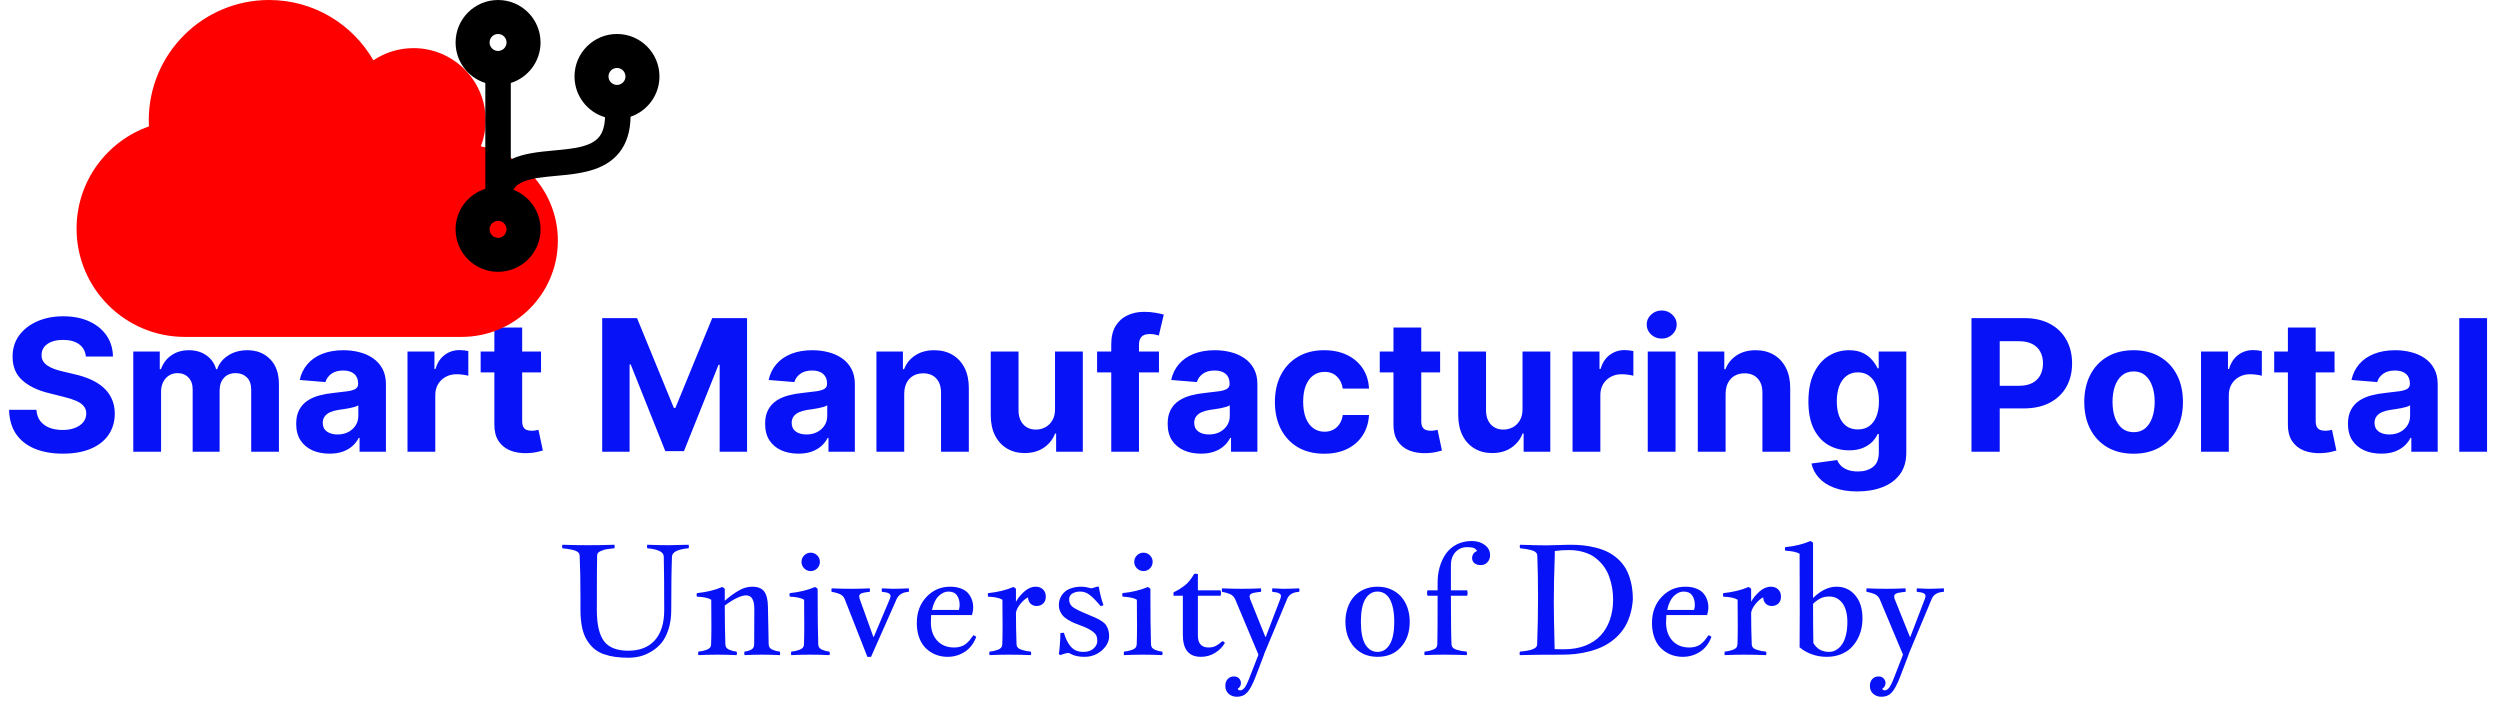 <svg width="653" height="184" viewBox="0 0 653 184" fill="none" xmlns="http://www.w3.org/2000/svg">
<path d="M22.433 93.131C22.296 91.756 21.711 90.688 20.677 89.926C19.643 89.165 18.239 88.784 16.467 88.784C15.262 88.784 14.245 88.954 13.415 89.296C12.586 89.625 11.95 90.085 11.506 90.676C11.075 91.267 10.859 91.938 10.859 92.688C10.836 93.312 10.967 93.858 11.251 94.324C11.546 94.79 11.95 95.193 12.461 95.534C12.972 95.864 13.563 96.153 14.234 96.403C14.904 96.642 15.62 96.847 16.381 97.017L19.518 97.767C21.041 98.108 22.438 98.562 23.711 99.131C24.984 99.699 26.086 100.398 27.018 101.227C27.95 102.057 28.671 103.034 29.183 104.159C29.705 105.284 29.972 106.574 29.984 108.028C29.972 110.165 29.427 112.017 28.347 113.585C27.279 115.142 25.734 116.352 23.711 117.216C21.7 118.068 19.273 118.494 16.433 118.494C13.614 118.494 11.16 118.062 9.069 117.199C6.989 116.335 5.364 115.057 4.194 113.364C3.035 111.659 2.427 109.551 2.37 107.04H9.512C9.592 108.21 9.927 109.187 10.518 109.972C11.12 110.744 11.921 111.33 12.921 111.727C13.932 112.114 15.075 112.307 16.347 112.307C17.597 112.307 18.683 112.125 19.603 111.761C20.535 111.398 21.256 110.892 21.768 110.244C22.279 109.597 22.535 108.852 22.535 108.011C22.535 107.227 22.302 106.568 21.836 106.034C21.381 105.5 20.711 105.045 19.825 104.67C18.95 104.295 17.876 103.955 16.603 103.648L12.802 102.693C9.859 101.977 7.535 100.858 5.83 99.335C4.126 97.812 3.279 95.761 3.29 93.182C3.279 91.068 3.842 89.222 4.978 87.642C6.126 86.062 7.7 84.829 9.7 83.943C11.7 83.057 13.972 82.614 16.518 82.614C19.109 82.614 21.37 83.057 23.302 83.943C25.245 84.829 26.756 86.062 27.836 87.642C28.916 89.222 29.472 91.051 29.506 93.131H22.433ZM34.812 118V91.818H41.732V96.438H42.039C42.584 94.903 43.494 93.693 44.766 92.807C46.039 91.921 47.562 91.477 49.334 91.477C51.13 91.477 52.658 91.926 53.92 92.824C55.181 93.71 56.022 94.915 56.443 96.438H56.715C57.249 94.938 58.215 93.739 59.613 92.841C61.022 91.932 62.687 91.477 64.607 91.477C67.05 91.477 69.033 92.256 70.556 93.812C72.09 95.358 72.857 97.551 72.857 100.392V118H65.613V101.824C65.613 100.369 65.227 99.278 64.454 98.551C63.681 97.824 62.715 97.46 61.556 97.46C60.238 97.46 59.209 97.881 58.471 98.722C57.732 99.551 57.363 100.648 57.363 102.011V118H50.323V101.67C50.323 100.386 49.954 99.364 49.215 98.602C48.488 97.841 47.528 97.46 46.334 97.46C45.528 97.46 44.8 97.665 44.153 98.074C43.516 98.472 43.011 99.034 42.636 99.761C42.261 100.477 42.073 101.318 42.073 102.284V118H34.812ZM86.059 118.494C84.388 118.494 82.9 118.205 81.593 117.625C80.286 117.034 79.252 116.165 78.491 115.017C77.741 113.858 77.366 112.415 77.366 110.688C77.366 109.233 77.633 108.011 78.167 107.023C78.701 106.034 79.428 105.239 80.349 104.636C81.269 104.034 82.315 103.58 83.485 103.273C84.667 102.966 85.906 102.75 87.201 102.625C88.724 102.466 89.951 102.318 90.883 102.182C91.815 102.034 92.491 101.818 92.911 101.534C93.332 101.25 93.542 100.83 93.542 100.273V100.17C93.542 99.091 93.201 98.256 92.519 97.665C91.849 97.074 90.894 96.778 89.656 96.778C88.349 96.778 87.309 97.068 86.536 97.648C85.763 98.216 85.252 98.932 85.002 99.796L78.286 99.25C78.627 97.659 79.298 96.284 80.298 95.125C81.298 93.954 82.587 93.057 84.167 92.432C85.758 91.796 87.599 91.477 89.69 91.477C91.144 91.477 92.536 91.648 93.866 91.989C95.207 92.329 96.394 92.858 97.428 93.574C98.474 94.29 99.298 95.21 99.9 96.335C100.502 97.449 100.803 98.784 100.803 100.341V118H93.917V114.369H93.712C93.292 115.188 92.729 115.909 92.025 116.534C91.32 117.148 90.474 117.631 89.485 117.983C88.496 118.324 87.354 118.494 86.059 118.494ZM88.138 113.483C89.207 113.483 90.15 113.273 90.968 112.852C91.786 112.42 92.428 111.841 92.894 111.114C93.36 110.386 93.593 109.562 93.593 108.642V105.864C93.366 106.011 93.053 106.148 92.656 106.273C92.269 106.386 91.832 106.494 91.343 106.597C90.854 106.687 90.366 106.773 89.877 106.852C89.388 106.92 88.945 106.983 88.548 107.04C87.695 107.165 86.951 107.364 86.315 107.636C85.678 107.909 85.184 108.278 84.832 108.744C84.479 109.199 84.303 109.767 84.303 110.449C84.303 111.438 84.661 112.193 85.377 112.716C86.104 113.227 87.025 113.483 88.138 113.483ZM106.437 118V91.818H113.477V96.386H113.749C114.227 94.761 115.028 93.534 116.153 92.704C117.278 91.864 118.573 91.443 120.039 91.443C120.403 91.443 120.795 91.466 121.215 91.511C121.636 91.557 122.005 91.619 122.323 91.699V98.142C121.982 98.04 121.511 97.949 120.908 97.869C120.306 97.79 119.755 97.75 119.255 97.75C118.187 97.75 117.232 97.983 116.391 98.449C115.562 98.903 114.903 99.54 114.414 100.358C113.937 101.176 113.698 102.119 113.698 103.188V118H106.437ZM141.316 91.818V97.273H125.549V91.818H141.316ZM129.129 85.546H136.39V109.955C136.39 110.625 136.492 111.148 136.697 111.523C136.901 111.886 137.185 112.142 137.549 112.29C137.924 112.437 138.356 112.511 138.844 112.511C139.185 112.511 139.526 112.483 139.867 112.426C140.208 112.358 140.469 112.307 140.651 112.273L141.793 117.676C141.43 117.79 140.918 117.92 140.259 118.068C139.6 118.227 138.799 118.324 137.856 118.358C136.106 118.426 134.572 118.193 133.254 117.659C131.947 117.125 130.93 116.295 130.202 115.17C129.475 114.045 129.117 112.625 129.129 110.909V85.546ZM157.292 83.091H166.394L176.008 106.545H176.417L186.031 83.091H195.133V118H187.974V95.278H187.684L178.65 117.83H173.775L164.741 95.193H164.451V118H157.292V83.091ZM208.543 118.494C206.873 118.494 205.384 118.205 204.077 117.625C202.771 117.034 201.737 116.165 200.975 115.017C200.225 113.858 199.85 112.415 199.85 110.688C199.85 109.233 200.117 108.011 200.651 107.023C201.185 106.034 201.913 105.239 202.833 104.636C203.754 104.034 204.799 103.58 205.969 103.273C207.151 102.966 208.39 102.75 209.685 102.625C211.208 102.466 212.435 102.318 213.367 102.182C214.299 102.034 214.975 101.818 215.396 101.534C215.816 101.25 216.026 100.83 216.026 100.273V100.17C216.026 99.091 215.685 98.256 215.004 97.665C214.333 97.074 213.379 96.778 212.14 96.778C210.833 96.778 209.793 97.068 209.021 97.648C208.248 98.216 207.737 98.932 207.487 99.796L200.771 99.25C201.112 97.659 201.782 96.284 202.782 95.125C203.782 93.954 205.072 93.057 206.651 92.432C208.242 91.796 210.083 91.477 212.174 91.477C213.629 91.477 215.021 91.648 216.35 91.989C217.691 92.329 218.879 92.858 219.913 93.574C220.958 94.29 221.782 95.21 222.384 96.335C222.987 97.449 223.288 98.784 223.288 100.341V118H216.401V114.369H216.197C215.776 115.188 215.214 115.909 214.509 116.534C213.805 117.148 212.958 117.631 211.969 117.983C210.981 118.324 209.839 118.494 208.543 118.494ZM210.623 113.483C211.691 113.483 212.634 113.273 213.452 112.852C214.271 112.42 214.913 111.841 215.379 111.114C215.844 110.386 216.077 109.562 216.077 108.642V105.864C215.85 106.011 215.538 106.148 215.14 106.273C214.754 106.386 214.316 106.494 213.827 106.597C213.339 106.687 212.85 106.773 212.362 106.852C211.873 106.92 211.43 106.983 211.032 107.04C210.18 107.165 209.435 107.364 208.799 107.636C208.163 107.909 207.668 108.278 207.316 108.744C206.964 109.199 206.788 109.767 206.788 110.449C206.788 111.438 207.146 112.193 207.862 112.716C208.589 113.227 209.509 113.483 210.623 113.483ZM236.183 102.864V118H228.921V91.818H235.842V96.438H236.148C236.728 94.915 237.7 93.71 239.063 92.824C240.427 91.926 242.08 91.477 244.023 91.477C245.842 91.477 247.427 91.875 248.779 92.671C250.131 93.466 251.183 94.602 251.933 96.079C252.683 97.546 253.058 99.296 253.058 101.33V118H245.796V102.625C245.808 101.023 245.398 99.773 244.569 98.875C243.739 97.966 242.597 97.511 241.143 97.511C240.165 97.511 239.302 97.722 238.552 98.142C237.813 98.562 237.234 99.176 236.813 99.983C236.404 100.778 236.194 101.739 236.183 102.864ZM275.57 106.852V91.818H282.832V118H275.86V113.244H275.587C274.996 114.778 274.013 116.011 272.638 116.943C271.275 117.875 269.61 118.341 267.644 118.341C265.894 118.341 264.354 117.943 263.025 117.148C261.695 116.352 260.656 115.222 259.906 113.756C259.167 112.29 258.792 110.534 258.781 108.489V91.818H266.042V107.193C266.053 108.739 266.468 109.96 267.286 110.858C268.104 111.756 269.201 112.205 270.576 112.205C271.451 112.205 272.269 112.006 273.031 111.608C273.792 111.199 274.406 110.597 274.871 109.801C275.349 109.006 275.582 108.023 275.57 106.852ZM302.719 91.818V97.273H286.56V91.818H302.719ZM290.259 118V89.926C290.259 88.028 290.629 86.454 291.367 85.204C292.117 83.954 293.14 83.017 294.435 82.392C295.731 81.767 297.202 81.454 298.85 81.454C299.964 81.454 300.981 81.54 301.901 81.71C302.833 81.881 303.526 82.034 303.981 82.171L302.685 87.625C302.401 87.534 302.049 87.449 301.629 87.369C301.219 87.29 300.799 87.25 300.367 87.25C299.299 87.25 298.555 87.5 298.134 88C297.714 88.489 297.504 89.176 297.504 90.062V118H290.259ZM313.684 118.494C312.013 118.494 310.525 118.205 309.218 117.625C307.911 117.034 306.877 116.165 306.116 115.017C305.366 113.858 304.991 112.415 304.991 110.688C304.991 109.233 305.258 108.011 305.792 107.023C306.326 106.034 307.053 105.239 307.974 104.636C308.894 104.034 309.94 103.58 311.11 103.273C312.292 102.966 313.531 102.75 314.826 102.625C316.349 102.466 317.576 102.318 318.508 102.182C319.44 102.034 320.116 101.818 320.536 101.534C320.957 101.25 321.167 100.83 321.167 100.273V100.17C321.167 99.091 320.826 98.256 320.144 97.665C319.474 97.074 318.519 96.778 317.281 96.778C315.974 96.778 314.934 97.068 314.161 97.648C313.388 98.216 312.877 98.932 312.627 99.796L305.911 99.25C306.252 97.659 306.923 96.284 307.923 95.125C308.923 93.954 310.212 93.057 311.792 92.432C313.383 91.796 315.224 91.477 317.315 91.477C318.769 91.477 320.161 91.648 321.491 91.989C322.832 92.329 324.019 92.858 325.053 93.574C326.099 94.29 326.923 95.21 327.525 96.335C328.127 97.449 328.428 98.784 328.428 100.341V118H321.542V114.369H321.337C320.917 115.188 320.354 115.909 319.65 116.534C318.945 117.148 318.099 117.631 317.11 117.983C316.121 118.324 314.979 118.494 313.684 118.494ZM315.763 113.483C316.832 113.483 317.775 113.273 318.593 112.852C319.411 112.42 320.053 111.841 320.519 111.114C320.985 110.386 321.218 109.562 321.218 108.642V105.864C320.991 106.011 320.678 106.148 320.281 106.273C319.894 106.386 319.457 106.494 318.968 106.597C318.479 106.687 317.991 106.773 317.502 106.852C317.013 106.92 316.57 106.983 316.173 107.04C315.32 107.165 314.576 107.364 313.94 107.636C313.303 107.909 312.809 108.278 312.457 108.744C312.104 109.199 311.928 109.767 311.928 110.449C311.928 111.438 312.286 112.193 313.002 112.716C313.729 113.227 314.65 113.483 315.763 113.483ZM345.891 118.511C343.21 118.511 340.903 117.943 338.971 116.807C337.05 115.659 335.573 114.068 334.539 112.034C333.516 110 333.005 107.659 333.005 105.011C333.005 102.33 333.522 99.977 334.556 97.954C335.602 95.921 337.085 94.335 339.005 93.199C340.925 92.051 343.21 91.477 345.857 91.477C348.141 91.477 350.141 91.892 351.857 92.722C353.573 93.551 354.931 94.716 355.931 96.216C356.931 97.716 357.482 99.477 357.585 101.5H350.732C350.539 100.193 350.028 99.142 349.198 98.347C348.38 97.54 347.306 97.136 345.977 97.136C344.852 97.136 343.869 97.443 343.028 98.057C342.198 98.659 341.55 99.54 341.085 100.699C340.619 101.858 340.386 103.261 340.386 104.909C340.386 106.58 340.613 108 341.067 109.17C341.533 110.341 342.187 111.233 343.028 111.847C343.869 112.46 344.852 112.767 345.977 112.767C346.806 112.767 347.55 112.597 348.21 112.256C348.88 111.915 349.431 111.42 349.863 110.773C350.306 110.114 350.596 109.324 350.732 108.403H357.585C357.471 110.403 356.925 112.165 355.948 113.688C354.982 115.199 353.647 116.381 351.942 117.233C350.238 118.085 348.221 118.511 345.891 118.511ZM376.16 91.818V97.273H360.393V91.818H376.16ZM363.972 85.546H371.234V109.955C371.234 110.625 371.336 111.148 371.54 111.523C371.745 111.886 372.029 112.142 372.393 112.29C372.768 112.437 373.2 112.511 373.688 112.511C374.029 112.511 374.37 112.483 374.711 112.426C375.052 112.358 375.313 112.307 375.495 112.273L376.637 117.676C376.273 117.79 375.762 117.92 375.103 118.068C374.444 118.227 373.643 118.324 372.7 118.358C370.95 118.426 369.415 118.193 368.097 117.659C366.79 117.125 365.773 116.295 365.046 115.17C364.319 114.045 363.961 112.625 363.972 110.909V85.546ZM397.68 106.852V91.818H404.941V118H397.969V113.244H397.697C397.106 114.778 396.123 116.011 394.748 116.943C393.384 117.875 391.719 118.341 389.754 118.341C388.004 118.341 386.464 117.943 385.134 117.148C383.805 116.352 382.765 115.222 382.015 113.756C381.276 112.29 380.901 110.534 380.89 108.489V91.818H388.151V107.193C388.163 108.739 388.577 109.96 389.396 110.858C390.214 111.756 391.31 112.205 392.685 112.205C393.56 112.205 394.379 112.006 395.14 111.608C395.901 111.199 396.515 110.597 396.981 109.801C397.458 109.006 397.691 108.023 397.68 106.852ZM410.749 118V91.818H417.789V96.386H418.062C418.539 94.761 419.34 93.534 420.465 92.704C421.59 91.864 422.886 91.443 424.352 91.443C424.715 91.443 425.107 91.466 425.528 91.511C425.948 91.557 426.317 91.619 426.636 91.699V98.142C426.295 98.04 425.823 97.949 425.221 97.869C424.619 97.79 424.067 97.75 423.567 97.75C422.499 97.75 421.545 97.983 420.704 98.449C419.874 98.903 419.215 99.54 418.727 100.358C418.249 101.176 418.011 102.119 418.011 103.188V118H410.749ZM430.39 118V91.818H437.651V118H430.39ZM434.038 88.443C432.958 88.443 432.032 88.085 431.259 87.369C430.498 86.642 430.117 85.773 430.117 84.761C430.117 83.761 430.498 82.903 431.259 82.188C432.032 81.46 432.958 81.097 434.038 81.097C435.117 81.097 436.038 81.46 436.799 82.188C437.572 82.903 437.958 83.761 437.958 84.761C437.958 85.773 437.572 86.642 436.799 87.369C436.038 88.085 435.117 88.443 434.038 88.443ZM450.729 102.864V118H443.468V91.818H450.388V96.438H450.695C451.275 94.915 452.246 93.71 453.61 92.824C454.974 91.926 456.627 91.477 458.57 91.477C460.388 91.477 461.974 91.875 463.326 92.671C464.678 93.466 465.729 94.602 466.479 96.079C467.229 97.546 467.604 99.296 467.604 101.33V118H460.343V102.625C460.354 101.023 459.945 99.773 459.116 98.875C458.286 97.966 457.144 97.511 455.69 97.511C454.712 97.511 453.849 97.722 453.099 98.142C452.36 98.562 451.781 99.176 451.36 99.983C450.951 100.778 450.741 101.739 450.729 102.864ZM485.123 128.364C482.771 128.364 480.754 128.04 479.072 127.392C477.401 126.756 476.072 125.886 475.083 124.784C474.094 123.682 473.452 122.443 473.157 121.068L479.873 120.165C480.077 120.688 480.401 121.176 480.844 121.631C481.288 122.085 481.873 122.449 482.6 122.722C483.339 123.006 484.237 123.148 485.293 123.148C486.873 123.148 488.174 122.761 489.197 121.989C490.231 121.227 490.748 119.949 490.748 118.153V113.364H490.441C490.123 114.091 489.646 114.778 489.009 115.426C488.373 116.074 487.555 116.602 486.555 117.011C485.555 117.42 484.362 117.625 482.975 117.625C481.009 117.625 479.219 117.17 477.606 116.261C476.004 115.341 474.725 113.937 473.771 112.051C472.827 110.153 472.356 107.756 472.356 104.858C472.356 101.892 472.839 99.415 473.805 97.426C474.771 95.438 476.055 93.949 477.657 92.96C479.271 91.972 481.038 91.477 482.958 91.477C484.424 91.477 485.651 91.727 486.64 92.227C487.629 92.716 488.424 93.329 489.026 94.068C489.64 94.796 490.112 95.511 490.441 96.216H490.714V91.818H497.924V118.256C497.924 120.483 497.379 122.347 496.288 123.847C495.197 125.347 493.685 126.472 491.754 127.222C489.833 127.983 487.623 128.364 485.123 128.364ZM485.276 112.17C486.447 112.17 487.435 111.881 488.242 111.301C489.06 110.71 489.685 109.869 490.117 108.778C490.56 107.676 490.782 106.358 490.782 104.824C490.782 103.29 490.566 101.96 490.134 100.835C489.702 99.699 489.077 98.818 488.259 98.193C487.441 97.568 486.447 97.256 485.276 97.256C484.083 97.256 483.077 97.579 482.259 98.227C481.441 98.864 480.822 99.75 480.401 100.886C479.981 102.023 479.771 103.335 479.771 104.824C479.771 106.335 479.981 107.642 480.401 108.744C480.833 109.835 481.452 110.682 482.259 111.284C483.077 111.875 484.083 112.17 485.276 112.17ZM514.948 118V83.091H528.721C531.369 83.091 533.624 83.597 535.488 84.608C537.352 85.608 538.772 87 539.749 88.784C540.738 90.557 541.232 92.602 541.232 94.921C541.232 97.239 540.732 99.284 539.732 101.057C538.732 102.83 537.283 104.21 535.386 105.199C533.499 106.187 531.215 106.682 528.533 106.682H519.755V100.767H527.34C528.761 100.767 529.931 100.523 530.852 100.034C531.783 99.534 532.477 98.847 532.931 97.972C533.397 97.085 533.63 96.068 533.63 94.921C533.63 93.761 533.397 92.75 532.931 91.886C532.477 91.011 531.783 90.335 530.852 89.858C529.92 89.369 528.738 89.125 527.306 89.125H522.329V118H514.948ZM557.298 118.511C554.65 118.511 552.36 117.949 550.428 116.824C548.508 115.687 547.025 114.108 545.979 112.085C544.934 110.051 544.411 107.693 544.411 105.011C544.411 102.307 544.934 99.943 545.979 97.921C547.025 95.886 548.508 94.307 550.428 93.182C552.36 92.046 554.65 91.477 557.298 91.477C559.945 91.477 562.229 92.046 564.15 93.182C566.082 94.307 567.57 95.886 568.616 97.921C569.661 99.943 570.184 102.307 570.184 105.011C570.184 107.693 569.661 110.051 568.616 112.085C567.57 114.108 566.082 115.687 564.15 116.824C562.229 117.949 559.945 118.511 557.298 118.511ZM557.332 112.886C558.536 112.886 559.542 112.545 560.349 111.864C561.156 111.17 561.763 110.227 562.173 109.034C562.593 107.841 562.803 106.483 562.803 104.96C562.803 103.438 562.593 102.08 562.173 100.886C561.763 99.693 561.156 98.75 560.349 98.057C559.542 97.364 558.536 97.017 557.332 97.017C556.116 97.017 555.093 97.364 554.263 98.057C553.445 98.75 552.826 99.693 552.406 100.886C551.996 102.08 551.792 103.438 551.792 104.96C551.792 106.483 551.996 107.841 552.406 109.034C552.826 110.227 553.445 111.17 554.263 111.864C555.093 112.545 556.116 112.886 557.332 112.886ZM574.906 118V91.818H581.945V96.386H582.218C582.695 94.761 583.496 93.534 584.621 92.704C585.746 91.864 587.042 91.443 588.508 91.443C588.871 91.443 589.263 91.466 589.684 91.511C590.104 91.557 590.474 91.619 590.792 91.699V98.142C590.451 98.04 589.979 97.949 589.377 97.869C588.775 97.79 588.224 97.75 587.724 97.75C586.656 97.75 585.701 97.983 584.86 98.449C584.031 98.903 583.371 99.54 582.883 100.358C582.406 101.176 582.167 102.119 582.167 103.188V118H574.906ZM609.785 91.818V97.273H594.018V91.818H609.785ZM597.597 85.546H604.859V109.955C604.859 110.625 604.961 111.148 605.165 111.523C605.37 111.886 605.654 112.142 606.018 112.29C606.393 112.437 606.825 112.511 607.313 112.511C607.654 112.511 607.995 112.483 608.336 112.426C608.677 112.358 608.938 112.307 609.12 112.273L610.262 117.676C609.898 117.79 609.387 117.92 608.728 118.068C608.069 118.227 607.268 118.324 606.325 118.358C604.575 118.426 603.04 118.193 601.722 117.659C600.415 117.125 599.398 116.295 598.671 115.17C597.944 114.045 597.586 112.625 597.597 110.909V85.546ZM621.981 118.494C620.31 118.494 618.822 118.205 617.515 117.625C616.208 117.034 615.174 116.165 614.413 115.017C613.663 113.858 613.288 112.415 613.288 110.688C613.288 109.233 613.555 108.011 614.089 107.023C614.623 106.034 615.35 105.239 616.271 104.636C617.191 104.034 618.237 103.58 619.407 103.273C620.589 102.966 621.827 102.75 623.123 102.625C624.646 102.466 625.873 102.318 626.805 102.182C627.737 102.034 628.413 101.818 628.833 101.534C629.254 101.25 629.464 100.83 629.464 100.273V100.17C629.464 99.091 629.123 98.256 628.441 97.665C627.771 97.074 626.816 96.778 625.577 96.778C624.271 96.778 623.231 97.068 622.458 97.648C621.685 98.216 621.174 98.932 620.924 99.796L614.208 99.25C614.549 97.659 615.219 96.284 616.219 95.125C617.219 93.954 618.509 93.057 620.089 92.432C621.68 91.796 623.521 91.477 625.612 91.477C627.066 91.477 628.458 91.648 629.788 91.989C631.129 92.329 632.316 92.858 633.35 93.574C634.396 94.29 635.219 95.21 635.822 96.335C636.424 97.449 636.725 98.784 636.725 100.341V118H629.839V114.369H629.634C629.214 115.188 628.651 115.909 627.947 116.534C627.242 117.148 626.396 117.631 625.407 117.983C624.418 118.324 623.276 118.494 621.981 118.494ZM624.06 113.483C625.129 113.483 626.072 113.273 626.89 112.852C627.708 112.42 628.35 111.841 628.816 111.114C629.282 110.386 629.515 109.562 629.515 108.642V105.864C629.288 106.011 628.975 106.148 628.577 106.273C628.191 106.386 627.754 106.494 627.265 106.597C626.776 106.687 626.288 106.773 625.799 106.852C625.31 106.92 624.867 106.983 624.469 107.04C623.617 107.165 622.873 107.364 622.237 107.636C621.6 107.909 621.106 108.278 620.754 108.744C620.401 109.199 620.225 109.767 620.225 110.449C620.225 111.438 620.583 112.193 621.299 112.716C622.026 113.227 622.947 113.483 624.06 113.483ZM649.62 83.091V118H642.359V83.091H649.62ZM146.891 142.289C149.091 142.367 151.357 142.406 153.688 142.406C156.031 142.406 158.297 142.367 160.484 142.289C160.536 142.497 160.562 142.641 160.562 142.719C160.562 142.81 160.536 142.973 160.484 143.207C160.094 143.246 159.781 143.279 159.547 143.305C159.312 143.331 158.987 143.376 158.57 143.441C158.167 143.507 157.835 143.585 157.574 143.676C157.327 143.754 157.066 143.858 156.793 143.988C156.52 144.118 156.311 144.275 156.168 144.457C156.038 144.639 155.973 144.848 155.973 145.082C155.921 146.814 155.895 151.573 155.895 159.359C155.895 163.07 156.513 165.766 157.75 167.445C159 169.125 161.116 169.965 164.098 169.965C167.105 169.965 169.423 169.053 171.051 167.23C172.678 165.395 173.492 162.771 173.492 159.359C173.492 153.148 173.453 148.48 173.375 145.355C173.349 144.184 171.91 143.467 169.059 143.207C169.007 142.921 168.98 142.745 168.98 142.68C168.98 142.576 169.007 142.445 169.059 142.289C171.129 142.367 172.978 142.406 174.605 142.406C175.647 142.406 177.398 142.367 179.859 142.289C179.911 142.445 179.938 142.576 179.938 142.68C179.938 142.888 179.911 143.064 179.859 143.207C177.034 143.467 175.589 144.184 175.523 145.355C175.393 148.454 175.328 153.122 175.328 159.359C175.328 161.26 175.081 162.96 174.586 164.457C174.091 165.941 173.46 167.133 172.691 168.031C171.923 168.93 171.025 169.672 169.996 170.258C168.98 170.844 167.997 171.247 167.047 171.469C166.096 171.69 165.139 171.801 164.176 171.801C162.887 171.801 161.728 171.729 160.699 171.586C159.671 171.443 158.668 171.202 157.691 170.863C156.715 170.512 155.868 170.03 155.152 169.418C154.436 168.793 153.805 168.031 153.258 167.133C152.711 166.234 152.301 165.134 152.027 163.832C151.754 162.53 151.617 161.039 151.617 159.359V156.156C151.617 151.794 151.546 148.103 151.402 145.082C151.389 144.743 151.24 144.457 150.953 144.223C150.667 143.975 150.25 143.786 149.703 143.656C149.169 143.526 148.714 143.435 148.336 143.383C147.971 143.318 147.49 143.259 146.891 143.207C146.839 142.973 146.812 142.81 146.812 142.719C146.812 142.641 146.839 142.497 146.891 142.289ZM192.379 170.199C192.457 170.355 192.496 170.518 192.496 170.688C192.496 170.818 192.457 170.961 192.379 171.117C190.66 171.039 188.993 171 187.379 171C185.79 171 184.137 171.039 182.418 171.117C182.366 170.909 182.34 170.766 182.34 170.688C182.34 170.622 182.366 170.46 182.418 170.199C182.848 170.147 183.199 170.095 183.473 170.043C183.746 169.978 184.085 169.88 184.488 169.75C184.892 169.62 185.198 169.438 185.406 169.203C185.615 168.956 185.725 168.663 185.738 168.324C185.79 167.035 185.816 165.473 185.816 163.637C185.816 163.025 185.81 161.983 185.797 160.512C185.784 159.04 185.777 157.751 185.777 156.645C185.035 156.189 183.785 155.922 182.027 155.844C181.975 155.635 181.949 155.473 181.949 155.355C181.949 155.277 181.975 155.134 182.027 154.926C184.553 154.665 186.754 154.132 188.629 153.324C188.954 153.454 189.182 153.624 189.312 153.832V156.918C190.576 155.811 191.786 154.926 192.945 154.262C194.104 153.585 195.276 153.246 196.461 153.246C197.945 153.246 198.993 153.663 199.605 154.496C200.23 155.329 200.556 156.632 200.582 158.402L200.777 168.324C200.79 168.663 200.888 168.956 201.07 169.203C201.266 169.438 201.539 169.62 201.891 169.75C202.255 169.88 202.555 169.978 202.789 170.043C203.023 170.095 203.329 170.147 203.707 170.199C203.759 170.46 203.785 170.635 203.785 170.727C203.785 170.831 203.759 170.961 203.707 171.117C202.027 171.039 200.478 171 199.059 171C197.678 171 196.148 171.039 194.469 171.117C194.417 170.909 194.391 170.753 194.391 170.648C194.391 170.557 194.417 170.408 194.469 170.199C194.807 170.147 195.087 170.095 195.309 170.043C195.543 169.978 195.803 169.88 196.09 169.75C196.389 169.62 196.611 169.438 196.754 169.203C196.91 168.956 196.988 168.663 196.988 168.324L197.027 159.047C197.027 156.69 196.318 155.512 194.898 155.512C193.57 155.512 191.708 156.397 189.312 158.168C189.312 161.957 189.365 165.342 189.469 168.324C189.482 168.663 189.579 168.956 189.762 169.203C189.957 169.438 190.23 169.62 190.582 169.75C190.934 169.88 191.227 169.978 191.461 170.043C191.695 170.095 192.001 170.147 192.379 170.199ZM206.285 154.926C208.811 154.665 211.012 154.132 212.887 153.324C213.212 153.454 213.44 153.624 213.57 153.832C213.57 160.59 213.622 165.421 213.727 168.324C213.74 168.663 213.837 168.956 214.02 169.203C214.215 169.438 214.488 169.62 214.84 169.75C215.191 169.88 215.484 169.978 215.719 170.043C215.953 170.095 216.259 170.147 216.637 170.199C216.715 170.355 216.754 170.518 216.754 170.688C216.754 170.857 216.715 171 216.637 171.117C214.918 171.039 213.251 171 211.637 171C210.048 171 208.395 171.039 206.676 171.117C206.624 170.909 206.598 170.766 206.598 170.688C206.598 170.622 206.624 170.46 206.676 170.199C207.105 170.147 207.457 170.095 207.73 170.043C208.004 169.978 208.342 169.88 208.746 169.75C209.15 169.62 209.456 169.438 209.664 169.203C209.872 168.956 209.983 168.663 209.996 168.324C210.048 167.035 210.074 165.473 210.074 163.637C210.074 163.025 210.068 161.983 210.055 160.512C210.042 159.04 210.035 157.751 210.035 156.645C209.293 156.189 208.043 155.922 206.285 155.844C206.233 155.635 206.207 155.473 206.207 155.355C206.207 155.277 206.233 155.134 206.285 154.926ZM209.352 146.762C209.352 146.098 209.586 145.531 210.055 145.062C210.536 144.594 211.103 144.359 211.754 144.359C212.418 144.359 212.984 144.594 213.453 145.062C213.922 145.531 214.156 146.098 214.156 146.762C214.156 147.413 213.922 147.979 213.453 148.461C212.984 148.93 212.418 149.164 211.754 149.164C211.103 149.164 210.536 148.93 210.055 148.461C209.586 147.979 209.352 147.413 209.352 146.762ZM217.242 153.676C218.961 153.754 220.693 153.793 222.438 153.793C223.909 153.793 225.484 153.754 227.164 153.676C227.216 153.884 227.242 154.047 227.242 154.164C227.242 154.242 227.216 154.385 227.164 154.594C226.799 154.62 226.5 154.652 226.266 154.691C226.044 154.717 225.764 154.77 225.426 154.848C225.087 154.926 224.833 155.043 224.664 155.199C224.495 155.355 224.41 155.544 224.41 155.766C224.41 155.883 224.462 156.124 224.566 156.488L228.121 166.352H228.238L232.398 156.488C232.542 156.137 232.613 155.857 232.613 155.648C232.613 155.049 231.865 154.698 230.367 154.594C230.315 154.385 230.289 154.242 230.289 154.164C230.289 154.047 230.315 153.884 230.367 153.676C231.891 153.754 232.835 153.793 233.199 153.793C234.293 153.793 235.68 153.754 237.359 153.676C237.411 153.832 237.438 153.969 237.438 154.086C237.438 154.164 237.411 154.333 237.359 154.594C235.81 154.659 234.755 155.29 234.195 156.488L227.516 171.566H226.559L220.641 156.488C220.51 156.15 220.315 155.863 220.055 155.629C219.807 155.382 219.482 155.193 219.078 155.062C218.688 154.919 218.382 154.822 218.16 154.77C217.952 154.717 217.646 154.659 217.242 154.594C217.19 154.49 217.164 154.346 217.164 154.164C217.164 153.969 217.19 153.806 217.242 153.676ZM253.863 160.648H243.219C243.167 161.43 243.141 162.12 243.141 162.719C243.18 164.659 243.746 166.215 244.84 167.387C245.934 168.546 247.398 169.125 249.234 169.125C249.729 169.125 250.191 169.073 250.621 168.969C251.051 168.852 251.402 168.721 251.676 168.578C251.962 168.435 252.255 168.227 252.555 167.953C252.854 167.68 253.069 167.465 253.199 167.309C253.342 167.139 253.531 166.892 253.766 166.566C254 166.228 254.156 166.013 254.234 165.922C254.547 165.987 254.801 166.13 254.996 166.352C254.345 168.096 253.336 169.405 251.969 170.277C250.602 171.137 249.117 171.566 247.516 171.566C246.721 171.566 245.947 171.462 245.191 171.254C244.449 171.059 243.727 170.733 243.023 170.277C242.32 169.822 241.708 169.262 241.188 168.598C240.667 167.921 240.25 167.081 239.938 166.078C239.625 165.062 239.469 163.943 239.469 162.719C239.469 159.971 240.309 157.706 241.988 155.922C243.668 154.138 245.732 153.246 248.18 153.246C249.26 153.246 250.198 153.402 250.992 153.715C251.799 154.014 252.424 154.424 252.867 154.945C253.323 155.466 253.655 156.039 253.863 156.664C254.085 157.276 254.195 157.934 254.195 158.637C254.195 159.288 254.085 159.958 253.863 160.648ZM247.711 154.516C246.812 154.516 245.96 154.913 245.152 155.707C244.358 156.501 243.785 157.706 243.434 159.32H250.465C250.595 158.826 250.66 158.396 250.66 158.031C250.66 157.016 250.426 156.176 249.957 155.512C249.488 154.848 248.74 154.516 247.711 154.516ZM258.082 154.926C260.608 154.665 262.809 154.132 264.684 153.324C265.009 153.454 265.237 153.624 265.367 153.832V157.191C265.849 156.28 266.565 155.395 267.516 154.535C268.479 153.676 269.482 153.246 270.523 153.246C271.305 153.246 271.936 153.48 272.418 153.949C272.913 154.405 273.16 155.036 273.16 155.844C273.16 156.612 272.932 157.211 272.477 157.641C272.021 158.07 271.448 158.285 270.758 158.285C270.12 158.285 269.592 158.083 269.176 157.68C268.772 157.263 268.551 156.716 268.512 156.039C267.965 156.273 267.34 156.794 266.637 157.602C265.947 158.409 265.523 159.21 265.367 160.004C265.367 162.908 265.419 165.681 265.523 168.324C265.536 168.663 265.66 168.956 265.895 169.203C266.129 169.438 266.474 169.62 266.93 169.75C267.385 169.88 267.763 169.978 268.062 170.043C268.362 170.095 268.753 170.147 269.234 170.199C269.312 170.355 269.352 170.518 269.352 170.688C269.352 170.818 269.312 170.961 269.234 171.117C267.281 171.039 265.348 171 263.434 171C261.845 171 260.191 171.039 258.473 171.117C258.421 170.909 258.395 170.766 258.395 170.688C258.395 170.622 258.421 170.46 258.473 170.199C258.902 170.147 259.254 170.095 259.527 170.043C259.801 169.978 260.139 169.88 260.543 169.75C260.947 169.62 261.253 169.438 261.461 169.203C261.669 168.956 261.78 168.663 261.793 168.324C261.845 167.035 261.871 165.473 261.871 163.637C261.871 163.025 261.865 161.983 261.852 160.512C261.839 159.04 261.832 157.751 261.832 156.645C261.09 156.189 259.84 155.922 258.082 155.844C258.03 155.635 258.004 155.473 258.004 155.355C258.004 155.277 258.03 155.134 258.082 154.926ZM283.219 171.566C282.581 171.566 282.001 171.514 281.48 171.41C280.973 171.306 280.576 171.195 280.289 171.078C280.016 170.961 279.645 170.785 279.176 170.551C278.668 170.551 277.919 170.74 276.93 171.117C276.76 171.013 276.643 170.896 276.578 170.766C276.643 170.557 276.721 169.848 276.812 168.637C276.917 167.426 276.969 166.345 276.969 165.395C277.138 165.316 277.444 165.277 277.887 165.277C278.121 166.033 278.362 166.677 278.609 167.211C278.87 167.745 279.195 168.266 279.586 168.773C279.99 169.268 280.471 169.646 281.031 169.906C281.604 170.154 282.255 170.277 282.984 170.277C284.117 170.277 285.003 169.984 285.641 169.398C286.292 168.812 286.617 168.148 286.617 167.406C286.617 166.846 286.526 166.371 286.344 165.98C286.161 165.59 285.751 165.18 285.113 164.75C284.488 164.307 283.59 163.871 282.418 163.441C281.689 163.181 281.07 162.94 280.562 162.719C280.055 162.497 279.527 162.224 278.98 161.898C278.447 161.573 278.017 161.241 277.691 160.902C277.366 160.551 277.099 160.134 276.891 159.652C276.682 159.171 276.578 158.643 276.578 158.07C276.578 157.654 276.624 157.243 276.715 156.84C276.819 156.423 277.008 155.993 277.281 155.551C277.568 155.108 277.919 154.724 278.336 154.398C278.766 154.06 279.332 153.786 280.035 153.578C280.751 153.357 281.559 153.246 282.457 153.246C282.822 153.246 283.141 153.266 283.414 153.305C283.701 153.344 284.039 153.415 284.43 153.52C284.833 153.611 285.055 153.663 285.094 153.676C285.38 153.611 285.673 153.526 285.973 153.422C286.285 153.318 286.461 153.259 286.5 153.246H287.008C287.32 155.121 287.724 156.716 288.219 158.031C288.062 158.201 287.809 158.285 287.457 158.285C286.376 156.983 285.452 156.033 284.684 155.434C283.928 154.822 283.069 154.516 282.105 154.516C281.35 154.516 280.686 154.685 280.113 155.023C279.54 155.362 279.254 155.876 279.254 156.566C279.254 157.439 279.599 158.122 280.289 158.617C280.992 159.112 282.288 159.743 284.176 160.512C285.048 160.863 285.732 161.156 286.227 161.391C286.734 161.625 287.242 161.905 287.75 162.23C288.258 162.556 288.629 162.895 288.863 163.246C289.111 163.585 289.312 163.995 289.469 164.477C289.625 164.958 289.703 165.518 289.703 166.156C289.703 167.536 289.065 168.786 287.789 169.906C286.526 171.013 285.003 171.566 283.219 171.566ZM293.199 154.926C295.725 154.665 297.926 154.132 299.801 153.324C300.126 153.454 300.354 153.624 300.484 153.832C300.484 160.59 300.536 165.421 300.641 168.324C300.654 168.663 300.751 168.956 300.934 169.203C301.129 169.438 301.402 169.62 301.754 169.75C302.105 169.88 302.398 169.978 302.633 170.043C302.867 170.095 303.173 170.147 303.551 170.199C303.629 170.355 303.668 170.518 303.668 170.688C303.668 170.857 303.629 171 303.551 171.117C301.832 171.039 300.165 171 298.551 171C296.962 171 295.309 171.039 293.59 171.117C293.538 170.909 293.512 170.766 293.512 170.688C293.512 170.622 293.538 170.46 293.59 170.199C294.02 170.147 294.371 170.095 294.645 170.043C294.918 169.978 295.257 169.88 295.66 169.75C296.064 169.62 296.37 169.438 296.578 169.203C296.786 168.956 296.897 168.663 296.91 168.324C296.962 167.035 296.988 165.473 296.988 163.637C296.988 163.025 296.982 161.983 296.969 160.512C296.956 159.04 296.949 157.751 296.949 156.645C296.207 156.189 294.957 155.922 293.199 155.844C293.147 155.635 293.121 155.473 293.121 155.355C293.121 155.277 293.147 155.134 293.199 154.926ZM296.266 146.762C296.266 146.098 296.5 145.531 296.969 145.062C297.451 144.594 298.017 144.359 298.668 144.359C299.332 144.359 299.898 144.594 300.367 145.062C300.836 145.531 301.07 146.098 301.07 146.762C301.07 147.413 300.836 147.979 300.367 148.461C299.898 148.93 299.332 149.164 298.668 149.164C298.017 149.164 297.451 148.93 296.969 148.461C296.5 147.979 296.266 147.413 296.266 146.762ZM311.91 149.926C312.04 149.874 312.19 149.848 312.359 149.848C312.529 149.848 312.704 149.874 312.887 149.926V154.203H318.805C318.883 154.398 318.922 154.639 318.922 154.926C318.922 155.173 318.883 155.401 318.805 155.609H312.887V166.039C312.887 168.096 313.831 169.125 315.719 169.125C316.435 169.125 317.047 168.988 317.555 168.715C318.076 168.441 318.648 168.031 319.273 167.484C319.599 167.523 319.814 167.68 319.918 167.953C319.345 168.982 318.499 169.841 317.379 170.531C316.259 171.221 315.029 171.566 313.688 171.566C310.536 171.566 308.961 169.659 308.961 165.844V155.609H306.559C306.507 155.375 306.48 155.225 306.48 155.16C306.48 155.147 306.507 154.997 306.559 154.711C307.184 154.398 307.659 154.145 307.984 153.949C308.323 153.741 308.746 153.448 309.254 153.07C309.775 152.693 310.243 152.25 310.66 151.742C311.09 151.221 311.507 150.616 311.91 149.926ZM319.215 153.676C320.934 153.754 322.672 153.793 324.43 153.793C326.031 153.793 327.672 153.754 329.352 153.676C329.404 153.884 329.43 154.047 329.43 154.164C329.43 154.242 329.404 154.385 329.352 154.594C328.961 154.62 328.648 154.652 328.414 154.691C328.18 154.717 327.874 154.77 327.496 154.848C327.132 154.926 326.852 155.043 326.656 155.199C326.474 155.355 326.383 155.544 326.383 155.766C326.383 155.883 326.435 156.124 326.539 156.488L330.504 166.352H330.621L334.391 156.488C334.521 156.163 334.586 155.883 334.586 155.648C334.586 155.049 333.837 154.698 332.34 154.594C332.288 154.385 332.262 154.242 332.262 154.164C332.262 154.047 332.288 153.884 332.34 153.676C333.863 153.754 334.814 153.793 335.191 153.793C336.285 153.793 337.672 153.754 339.352 153.676C339.404 153.832 339.43 153.969 339.43 154.086C339.43 154.164 339.404 154.333 339.352 154.594C337.724 154.659 336.669 155.29 336.188 156.488L330.152 170.922H330.191L328.023 176.605C327.216 178.715 326.461 180.141 325.758 180.883C325.068 181.625 324.182 181.996 323.102 181.996C322.229 181.996 321.5 181.736 320.914 181.215C320.341 180.694 320.055 180.01 320.055 179.164C320.055 178.396 320.27 177.79 320.699 177.348C321.129 176.905 321.663 176.684 322.301 176.684C322.887 176.684 323.336 176.859 323.648 177.211C323.974 177.562 324.137 177.96 324.137 178.402C324.137 179.027 323.857 179.522 323.297 179.887C323.362 180.173 323.577 180.316 323.941 180.316C324.358 180.316 324.749 180.076 325.113 179.594C325.478 179.125 325.953 178.116 326.539 176.566L328.707 171L322.613 156.488C322.47 156.163 322.268 155.883 322.008 155.648C321.747 155.401 321.428 155.212 321.051 155.082C320.686 154.939 320.38 154.841 320.133 154.789C319.885 154.724 319.579 154.659 319.215 154.594C319.163 154.49 319.137 154.346 319.137 154.164C319.137 153.969 319.163 153.806 319.215 153.676ZM359.82 153.246C361.109 153.246 362.268 153.474 363.297 153.93C364.339 154.385 365.224 155.017 365.953 155.824C366.682 156.632 367.242 157.602 367.633 158.734C368.023 159.854 368.219 161.078 368.219 162.406C368.219 165.115 367.457 167.315 365.934 169.008C364.423 170.714 362.385 171.566 359.82 171.566C358.544 171.566 357.385 171.345 356.344 170.902C355.315 170.447 354.436 169.815 353.707 169.008C352.978 168.188 352.411 167.217 352.008 166.098C351.617 164.978 351.422 163.747 351.422 162.406C351.422 161.078 351.617 159.854 352.008 158.734C352.398 157.602 352.952 156.632 353.668 155.824C354.397 155.017 355.283 154.385 356.324 153.93C357.366 153.474 358.531 153.246 359.82 153.246ZM359.82 154.516C358.492 154.516 357.431 155.16 356.637 156.449C355.855 157.738 355.465 159.724 355.465 162.406C355.465 165.089 355.855 167.074 356.637 168.363C357.431 169.639 358.492 170.277 359.82 170.277C361.148 170.277 362.203 169.633 362.984 168.344C363.779 167.055 364.176 165.076 364.176 162.406C364.176 161.065 364.072 159.9 363.863 158.91C363.655 157.921 363.362 157.1 362.984 156.449C362.607 155.798 362.151 155.316 361.617 155.004C361.083 154.678 360.484 154.516 359.82 154.516ZM383.102 171.117C381.383 171.039 379.371 171 377.066 171C375.478 171 373.824 171.039 372.105 171.117C372.053 170.909 372.027 170.766 372.027 170.688C372.027 170.622 372.053 170.46 372.105 170.199C372.535 170.147 372.88 170.095 373.141 170.043C373.414 169.978 373.753 169.88 374.156 169.75C374.573 169.62 374.885 169.438 375.094 169.203C375.302 168.956 375.413 168.663 375.426 168.324C375.478 167.035 375.504 162.797 375.504 155.609H372.867C372.789 155.401 372.75 155.173 372.75 154.926C372.75 154.639 372.789 154.398 372.867 154.203H375.504V152.152C375.504 150.72 375.686 149.366 376.051 148.09C376.428 146.801 376.969 145.648 377.672 144.633C378.388 143.617 379.326 142.81 380.484 142.211C381.656 141.612 382.971 141.312 384.43 141.312C385.784 141.312 386.917 141.658 387.828 142.348C388.753 143.025 389.215 143.923 389.215 145.043C389.215 145.733 388.987 146.332 388.531 146.84C388.076 147.348 387.49 147.602 386.773 147.602C386.083 147.602 385.53 147.432 385.113 147.094C384.71 146.742 384.508 146.299 384.508 145.766C384.508 145.388 384.618 145.023 384.84 144.672C385.074 144.32 385.4 144.073 385.816 143.93C385.556 143.5 385.243 143.227 384.879 143.109C384.514 142.979 383.948 142.914 383.18 142.914C381.982 142.914 380.979 143.344 380.172 144.203C379.378 145.062 378.98 146.195 378.98 147.602V154.203H383.219C383.297 154.398 383.336 154.639 383.336 154.926C383.336 155.173 383.297 155.401 383.219 155.609H378.98C378.98 162.055 379.033 166.293 379.137 168.324C379.15 168.663 379.28 168.956 379.527 169.203C379.775 169.438 380.133 169.62 380.602 169.75C381.07 169.88 381.474 169.978 381.812 170.043C382.151 170.095 382.581 170.147 383.102 170.199C383.154 170.46 383.18 170.635 383.18 170.727C383.18 170.831 383.154 170.961 383.102 171.117ZM397.027 142.289C399.944 142.393 402.275 142.445 404.02 142.445C407.275 142.341 409.273 142.289 410.016 142.289C411.227 142.289 412.366 142.341 413.434 142.445C414.501 142.549 415.602 142.745 416.734 143.031C417.88 143.305 418.915 143.669 419.84 144.125C420.764 144.568 421.65 145.16 422.496 145.902C423.342 146.645 424.052 147.504 424.625 148.48C425.198 149.457 425.654 150.635 425.992 152.016C426.331 153.383 426.5 154.9 426.5 156.566C426.396 158.168 426.116 159.639 425.66 160.98C425.217 162.322 424.645 163.48 423.941 164.457C423.251 165.434 422.431 166.306 421.48 167.074C420.53 167.842 419.534 168.467 418.492 168.949C417.464 169.431 416.344 169.828 415.133 170.141C413.935 170.453 412.763 170.674 411.617 170.805C410.484 170.935 409.312 171 408.102 171C403.219 171 399.514 171.039 396.988 171.117C396.936 170.961 396.91 170.831 396.91 170.727C396.91 170.635 396.936 170.46 396.988 170.199C397.379 170.16 397.691 170.128 397.926 170.102C398.16 170.076 398.479 170.03 398.883 169.965C399.299 169.9 399.632 169.828 399.879 169.75C400.139 169.659 400.406 169.548 400.68 169.418C400.953 169.288 401.155 169.132 401.285 168.949C401.428 168.767 401.5 168.559 401.5 168.324C401.656 164.249 401.734 160.141 401.734 156C401.734 151.781 401.669 148.142 401.539 145.082C401.526 144.743 401.376 144.457 401.09 144.223C400.803 143.975 400.387 143.786 399.84 143.656C399.306 143.526 398.85 143.435 398.473 143.383C398.108 143.318 397.626 143.259 397.027 143.207C396.975 142.973 396.949 142.81 396.949 142.719C396.949 142.641 396.975 142.497 397.027 142.289ZM406.109 145.082C405.94 149.509 405.855 153.63 405.855 157.445C405.855 159.555 405.927 163.591 406.07 169.555C406.63 169.581 407.431 169.594 408.473 169.594C410.582 169.594 412.457 169.275 414.098 168.637C415.738 167.986 417.086 167.081 418.141 165.922C419.195 164.763 419.99 163.396 420.523 161.82C421.07 160.232 421.344 158.48 421.344 156.566C421.344 155.577 421.266 154.607 421.109 153.656C420.953 152.706 420.706 151.736 420.367 150.746C420.029 149.757 419.56 148.845 418.961 148.012C418.362 147.178 417.646 146.436 416.812 145.785C415.992 145.121 414.977 144.607 413.766 144.242C412.568 143.865 411.24 143.676 409.781 143.676C408.44 143.676 407.216 143.76 406.109 143.93V145.082ZM445.895 160.648H435.25C435.198 161.43 435.172 162.12 435.172 162.719C435.211 164.659 435.777 166.215 436.871 167.387C437.965 168.546 439.43 169.125 441.266 169.125C441.76 169.125 442.223 169.073 442.652 168.969C443.082 168.852 443.434 168.721 443.707 168.578C443.993 168.435 444.286 168.227 444.586 167.953C444.885 167.68 445.1 167.465 445.23 167.309C445.374 167.139 445.562 166.892 445.797 166.566C446.031 166.228 446.188 166.013 446.266 165.922C446.578 165.987 446.832 166.13 447.027 166.352C446.376 168.096 445.367 169.405 444 170.277C442.633 171.137 441.148 171.566 439.547 171.566C438.753 171.566 437.978 171.462 437.223 171.254C436.48 171.059 435.758 170.733 435.055 170.277C434.352 169.822 433.74 169.262 433.219 168.598C432.698 167.921 432.281 167.081 431.969 166.078C431.656 165.062 431.5 163.943 431.5 162.719C431.5 159.971 432.34 157.706 434.02 155.922C435.699 154.138 437.763 153.246 440.211 153.246C441.292 153.246 442.229 153.402 443.023 153.715C443.831 154.014 444.456 154.424 444.898 154.945C445.354 155.466 445.686 156.039 445.895 156.664C446.116 157.276 446.227 157.934 446.227 158.637C446.227 159.288 446.116 159.958 445.895 160.648ZM439.742 154.516C438.844 154.516 437.991 154.913 437.184 155.707C436.389 156.501 435.816 157.706 435.465 159.32H442.496C442.626 158.826 442.691 158.396 442.691 158.031C442.691 157.016 442.457 156.176 441.988 155.512C441.52 154.848 440.771 154.516 439.742 154.516ZM450.113 154.926C452.639 154.665 454.84 154.132 456.715 153.324C457.04 153.454 457.268 153.624 457.398 153.832V157.191C457.88 156.28 458.596 155.395 459.547 154.535C460.51 153.676 461.513 153.246 462.555 153.246C463.336 153.246 463.967 153.48 464.449 153.949C464.944 154.405 465.191 155.036 465.191 155.844C465.191 156.612 464.964 157.211 464.508 157.641C464.052 158.07 463.479 158.285 462.789 158.285C462.151 158.285 461.624 158.083 461.207 157.68C460.803 157.263 460.582 156.716 460.543 156.039C459.996 156.273 459.371 156.794 458.668 157.602C457.978 158.409 457.555 159.21 457.398 160.004C457.398 162.908 457.451 165.681 457.555 168.324C457.568 168.663 457.691 168.956 457.926 169.203C458.16 169.438 458.505 169.62 458.961 169.75C459.417 169.88 459.794 169.978 460.094 170.043C460.393 170.095 460.784 170.147 461.266 170.199C461.344 170.355 461.383 170.518 461.383 170.688C461.383 170.818 461.344 170.961 461.266 171.117C459.312 171.039 457.379 171 455.465 171C453.876 171 452.223 171.039 450.504 171.117C450.452 170.909 450.426 170.766 450.426 170.688C450.426 170.622 450.452 170.46 450.504 170.199C450.934 170.147 451.285 170.095 451.559 170.043C451.832 169.978 452.171 169.88 452.574 169.75C452.978 169.62 453.284 169.438 453.492 169.203C453.701 168.956 453.811 168.663 453.824 168.324C453.876 167.035 453.902 165.473 453.902 163.637C453.902 163.025 453.896 161.983 453.883 160.512C453.87 159.04 453.863 157.751 453.863 156.645C453.121 156.189 451.871 155.922 450.113 155.844C450.061 155.635 450.035 155.473 450.035 155.355C450.035 155.277 450.061 155.134 450.113 154.926ZM466.285 142.914C468.772 142.68 470.973 142.146 472.887 141.312C473.251 141.469 473.479 141.645 473.57 141.84V156.195C475.589 154.229 477.626 153.246 479.684 153.246C481.689 153.246 483.323 153.995 484.586 155.492C485.849 156.977 486.48 158.988 486.48 161.527C486.48 162.478 486.376 163.415 486.168 164.34C485.96 165.251 485.615 166.15 485.133 167.035C484.651 167.908 484.059 168.676 483.355 169.34C482.652 170.004 481.76 170.544 480.68 170.961C479.599 171.365 478.401 171.566 477.086 171.566C475.797 171.566 474.54 171.352 473.316 170.922C472.092 170.492 471.005 169.88 470.055 169.086C470.081 167.797 470.094 164.659 470.094 159.672C470.094 157.602 470.087 154.783 470.074 151.215C470.061 147.647 470.055 145.453 470.055 144.633C469.326 144.203 468.069 143.936 466.285 143.832C466.233 143.624 466.207 143.467 466.207 143.363C466.207 143.272 466.233 143.122 466.285 142.914ZM477.809 155.805C476.936 155.805 476.174 155.967 475.523 156.293C474.885 156.605 474.234 157.081 473.57 157.719C473.57 161.938 473.596 165.349 473.648 167.953C474.547 169.503 475.921 170.277 477.77 170.277C478.16 170.277 478.551 170.212 478.941 170.082C479.345 169.952 479.768 169.704 480.211 169.34C480.654 168.975 481.038 168.513 481.363 167.953C481.702 167.393 481.982 166.638 482.203 165.688C482.424 164.737 482.535 163.656 482.535 162.445C482.535 161.195 482.372 160.082 482.047 159.105C481.721 158.129 481.194 157.335 480.465 156.723C479.736 156.111 478.85 155.805 477.809 155.805ZM487.574 153.676C489.293 153.754 491.031 153.793 492.789 153.793C494.391 153.793 496.031 153.754 497.711 153.676C497.763 153.884 497.789 154.047 497.789 154.164C497.789 154.242 497.763 154.385 497.711 154.594C497.32 154.62 497.008 154.652 496.773 154.691C496.539 154.717 496.233 154.77 495.855 154.848C495.491 154.926 495.211 155.043 495.016 155.199C494.833 155.355 494.742 155.544 494.742 155.766C494.742 155.883 494.794 156.124 494.898 156.488L498.863 166.352H498.98L502.75 156.488C502.88 156.163 502.945 155.883 502.945 155.648C502.945 155.049 502.197 154.698 500.699 154.594C500.647 154.385 500.621 154.242 500.621 154.164C500.621 154.047 500.647 153.884 500.699 153.676C502.223 153.754 503.173 153.793 503.551 153.793C504.645 153.793 506.031 153.754 507.711 153.676C507.763 153.832 507.789 153.969 507.789 154.086C507.789 154.164 507.763 154.333 507.711 154.594C506.083 154.659 505.029 155.29 504.547 156.488L498.512 170.922H498.551L496.383 176.605C495.576 178.715 494.82 180.141 494.117 180.883C493.427 181.625 492.542 181.996 491.461 181.996C490.589 181.996 489.859 181.736 489.273 181.215C488.701 180.694 488.414 180.01 488.414 179.164C488.414 178.396 488.629 177.79 489.059 177.348C489.488 176.905 490.022 176.684 490.66 176.684C491.246 176.684 491.695 176.859 492.008 177.211C492.333 177.562 492.496 177.96 492.496 178.402C492.496 179.027 492.216 179.522 491.656 179.887C491.721 180.173 491.936 180.316 492.301 180.316C492.717 180.316 493.108 180.076 493.473 179.594C493.837 179.125 494.312 178.116 494.898 176.566L497.066 171L490.973 156.488C490.829 156.163 490.628 155.883 490.367 155.648C490.107 155.401 489.788 155.212 489.41 155.082C489.046 154.939 488.74 154.841 488.492 154.789C488.245 154.724 487.939 154.659 487.574 154.594C487.522 154.49 487.496 154.346 487.496 154.164C487.496 153.969 487.522 153.806 487.574 153.676Z" fill="#0812F7"/>
<path d="M125.6 38.225C126.405 36.123 126.857 33.825 126.857 31.429C126.857 21.018 118.411 12.571 108 12.571C104.13 12.571 100.516 13.75 97.53 15.754C92.089 6.325 81.934 0 70.286 0C52.921 0 38.857 14.064 38.857 31.429C38.857 31.959 38.877 32.489 38.896 33.02C27.896 36.889 20 47.379 20 59.714C20 75.33 32.67 88 48.286 88H120.571C134.459 88 145.714 76.745 145.714 62.857C145.714 50.698 137.071 40.543 125.6 38.225Z" fill="#FE0000"/>
<path d="M172.25 19.969C172.25 13.839 167.286 8.875 161.156 8.875C155.027 8.875 150.062 13.839 150.062 19.969C150.062 25.016 153.432 29.274 158.036 30.619C157.953 32.851 157.454 34.571 156.511 35.736C154.375 38.398 149.674 38.842 144.696 39.3C140.785 39.66 136.736 40.048 133.422 41.643V21.674C137.929 20.26 141.188 16.058 141.188 11.094C141.188 4.964 136.223 0 130.094 0C123.964 0 119 4.964 119 11.094C119 16.058 122.259 20.26 126.766 21.674V49.312C122.259 50.74 119 54.942 119 59.906C119 66.035 123.964 71 130.094 71C136.223 71 141.188 66.035 141.188 59.906C141.188 55.191 138.248 51.156 134.088 49.561C134.517 48.84 135.169 48.202 136.154 47.703C138.4 46.566 141.756 46.261 145.32 45.928C151.172 45.387 157.8 44.763 161.711 39.91C163.652 37.497 164.637 34.391 164.706 30.494C169.088 28.996 172.25 24.85 172.25 19.969ZM130.094 8.875C131.314 8.875 132.312 9.873 132.312 11.094C132.312 12.314 131.314 13.312 130.094 13.312C128.873 13.312 127.875 12.314 127.875 11.094C127.875 9.873 128.873 8.875 130.094 8.875ZM130.094 62.125C128.873 62.125 127.875 61.127 127.875 59.906C127.875 58.686 128.873 57.688 130.094 57.688C131.314 57.688 132.312 58.686 132.312 59.906C132.312 61.127 131.314 62.125 130.094 62.125ZM161.156 17.75C162.377 17.75 163.375 18.748 163.375 19.969C163.375 21.189 162.377 22.188 161.156 22.188C159.936 22.188 158.938 21.189 158.938 19.969C158.938 18.748 159.936 17.75 161.156 17.75Z" fill="black"/>
</svg>
